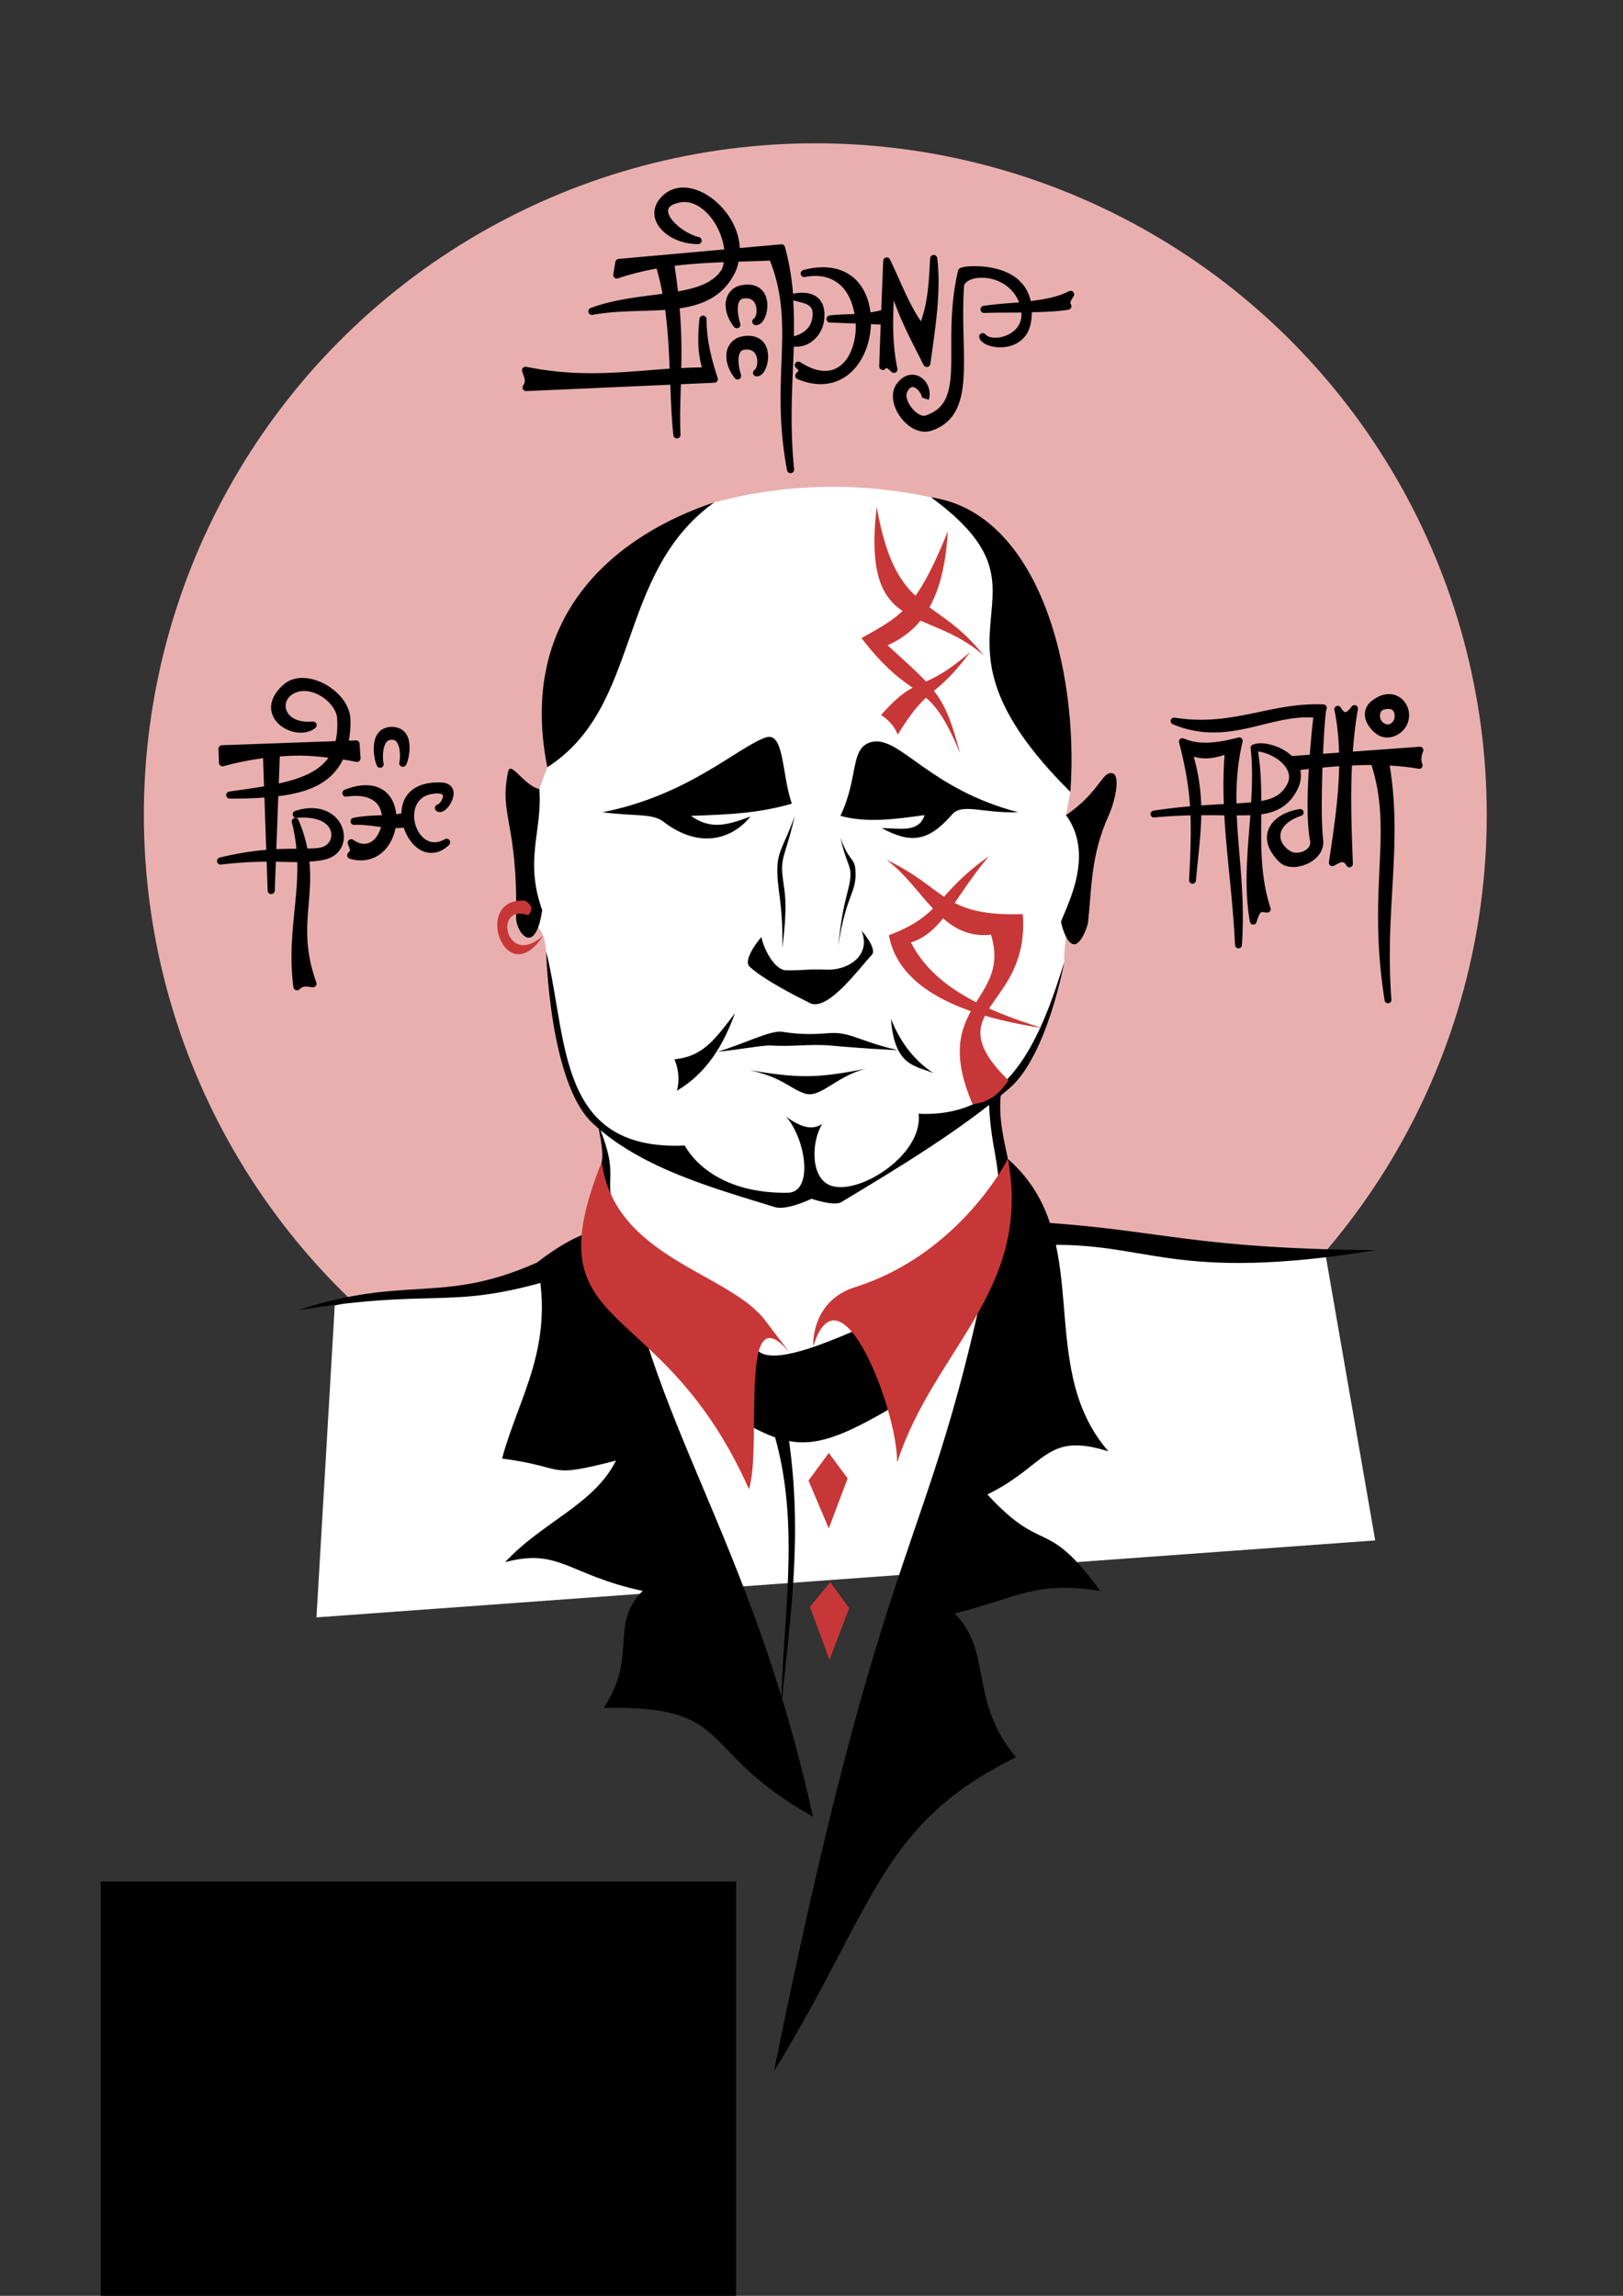 <?xml version="1.0" encoding="UTF-8" standalone="no"?>
<!-- Created with Inkscape (http://www.inkscape.org/) -->

<svg
   xmlns:dc="http://purl.org/dc/elements/1.1/"
   xmlns:cc="http://creativecommons.org/ns#"
   xmlns:rdf="http://www.w3.org/1999/02/22-rdf-syntax-ns#"
   xmlns:svg="http://www.w3.org/2000/svg"
   xmlns="http://www.w3.org/2000/svg"
   xmlns:sodipodi="http://sodipodi.sourceforge.net/DTD/sodipodi-0.dtd"
   xmlns:inkscape="http://www.inkscape.org/namespaces/inkscape"
   width="210mm"
   height="297mm"
   viewBox="0 0 210 297"
   version="1.1"
   id="svg8"
   inkscape:version="0.92.5 (2060ec1f9f, 2020-04-08)"
   sodipodi:docname="pic_ValdisJin.svg">
  <rect x="0" y="0" width="210" height="297" fill="#333333" stroke="none"/>
  <defs
     id="defs2" />
  <sodipodi:namedview
     id="base"
     pagecolor="#ffffff"
     bordercolor="#666666"
     borderopacity="1.0"
     inkscape:pageopacity="0.0"
     inkscape:pageshadow="2"
     inkscape:zoom="0.98994949"
     inkscape:cx="-10.692716"
     inkscape:cy="374.73601"
     inkscape:document-units="mm"
     inkscape:current-layer="layer1"
     showgrid="false"
     inkscape:window-width="1920"
     inkscape:window-height="1015"
     inkscape:window-x="0"
     inkscape:window-y="0"
     inkscape:window-maximized="1" />
  <g
     inkscape:label="Layer 1"
     inkscape:groupmode="layer"
     id="layer1">
    <flowRoot
       xml:space="preserve"
       id="flowRoot2419"
       style="font-style:normal;font-weight:normal;font-size:40px;line-height:1;font-family:sans-serif;letter-spacing:0px;word-spacing:0px;fill:#000000;fill-opacity:1;stroke:none"
       transform="matrix(0.086,0,0,0.086,33.173,172.537)"><flowRegion
         id="flowRegion2421"
         style="line-height:1"><rect
           id="rect2423"
           width="955.951"
           height="661.021"
           x="-234.286"
           y="823.948"
           style="line-height:1" /></flowRegion><flowPara
         id="flowPara2425">Валдис Хин, Диктатор Единой Друзы (Гарда Викка), Судья Истории, глава Чашевого Вече. Пропагандистский плакат. Надпись гласит: &quot;Свобода, Истина, Процветание&quot;. На этом плакате внешность Валдиса значительно приукрашена. Лысина и полнота считались признаками мужественности и богатства. На самом деле никакой лысины у Валдиса не было, и по сложению он был, как и его солдаты, достаточно сухим и мускулистым. Скорбящее выражение лица и капланский воротник ему так же дорисовывали, чтобы подчеркнуть его связь с капланами. На лице видна татуировка из четырех букв Х -- известный девиз викканских воров: &quot;Не удержит цепь бродягу&quot; (Chains Hold Not a Rambler.).</flowPara></flowRoot>    <g
       id="g2858"
       transform="matrix(0.973,0,0,0.973,3.622,2.58)">
      <circle
         r="89.289"
         cy="105.69"
         cx="104.699"
         id="path2688"
         style="opacity:1;vector-effect:none;fill:#e9afaf;fill-opacity:1;fill-rule:evenodd;stroke:none;stroke-width:0.253;stroke-linecap:square;stroke-linejoin:miter;stroke-miterlimit:4;stroke-dasharray:none;stroke-dashoffset:0;stroke-opacity:1" />
      <path
         sodipodi:nodetypes="ccccccccccccccccccccc"
         inkscape:connector-curvature="0"
         id="path2726"
         d="m 38.362,212.389 2.43,-41.445 c 9.089,-2.424 19.447,-1.613 26.891,-5.734 l 10.983,-5.389 -1.417,-4.158 -1.449,-8.872 c -4.079,-2.803 -6.005,-11.451 -6.89,-22.922 -0.292,-3.554 -1.575,-3.295 -2.388,-4.844 l 1.475,-16.773 1.061,-2.894 c 6.3,-12.315 8.033,-27.034 22.19,-35.214 9.281,-2.457 18.879,-2.793 28.846,-0.675 18.869,10.88 13.994,25.831 18.523,39.169 l -0.579,3.087 c 6.939,5.187 -0.529,10.989 -0.227,19.508 -1.695,6.626 -3.75,12.933 -8.391,17.191 -0.471,3.071 -1.083,6.156 0.887,9.005 l 4.775,8.459 c 11.062,2.642 21.985,6.216 33.7,4.502 l 3.706,-0.563 6.666,38.327"
         style="fill:#ffffff;stroke:none;stroke-width:0.24px;stroke-linecap:butt;stroke-linejoin:miter;stroke-opacity:1" />
      <path
         sodipodi:nodetypes="ccccc"
         inkscape:connector-curvature="0"
         id="path2401"
         d="m 130.308,151.429 c -0.614,-2.895 -1.327,-5.758 -0.887,-9.005 l -1.637,1.296 c 0.179,5.191 1.02,6.96 1.296,10.642 z"
         style="fill:#000000;stroke:none;stroke-width:0.27px;stroke-linecap:butt;stroke-linejoin:miter;stroke-opacity:1" />
      <path
         sodipodi:nodetypes="cccc"
         inkscape:connector-curvature="0"
         id="path2393"
         d="m 76.295,151.841 c 0.278,-1.34 -0.243,-3.3 -0.494,-5.051 3.312,7.979 0.09,6.818 2.865,13.03 -1.132,-2.384 -3.251,-3.975 -2.372,-7.979 z"
         style="fill:#000000;stroke:none;stroke-width:0.27px;stroke-linecap:butt;stroke-linejoin:miter;stroke-opacity:1" />
      <path
         sodipodi:nodetypes="cccccccc"
         inkscape:connector-curvature="0"
         id="path2389"
         d="m 99.201,272.723 c 16.373,-80.908 21.514,-66.065 31.108,-121.293 11.944,10.51 3.312,27.324 13.371,38.885 -8.427,-2.649 -8.179,1.851 -16.1,5.73 7.604,8.249 7.66,2.768 15.008,12.825 -8.677,-1.363 -10.876,0.879 -19.374,3.002 5.088,4.951 1.877,11.745 8.186,19.101 -18.227,8.952 -18.706,19.838 -32.199,41.75 z"
         style="fill:#000000;stroke:none;stroke-width:0.27px;stroke-linecap:butt;stroke-linejoin:miter;stroke-opacity:1" />
      <path
         sodipodi:nodetypes="ccccccccc"
         inkscape:connector-curvature="0"
         id="path2395"
         d="m 104.385,238.886 c -8.266,-37.603 -22.253,-52.874 -25.719,-79.066 -3.29,1.319 -5.372,1.086 -10.983,5.389 2.397,11.222 -2.42,17.805 -4.639,26.06 8.928,1.18 5.574,2.729 15.145,0.273 -2.893,5.848 -9.839,8.176 -14.735,13.507 7.165,-1.939 8.381,1.69 18.283,3.82 -4.468,4.437 -0.608,8.703 -5.185,15.554 17.757,-0.346 12.047,5.613 27.833,14.462 z"
         style="fill:#000000;stroke:none;stroke-width:0.27px;stroke-linecap:butt;stroke-linejoin:miter;stroke-opacity:1" />
      <path
         sodipodi:nodetypes="ccccc"
         inkscape:connector-curvature="0"
         id="path2387"
         d="m 97.037,176.925 c 1.72,1.613 6.645,0.036 12.542,-2.508 5.794,2.489 6.637,6.133 4.727,10.419 -8.622,4.982 -11.979,5.468 -18.041,2.219 -3.292,-4.765 -1.797,-7.658 0.772,-10.13 z"
         style="fill:#000000;stroke:none;stroke-width:0.27px;stroke-linecap:butt;stroke-linejoin:miter;stroke-opacity:1" />
      <path
         sodipodi:nodetypes="ccc"
         inkscape:connector-curvature="0"
         id="path826"
         d="m 69.059,99.358 c 12.605,-8.071 9.039,-25.711 22.19,-35.214 -12.6,4.207 -26.284,14.603 -22.19,35.214 z"
         style="fill:#000000;stroke:none;stroke-width:0.27px;stroke-linecap:butt;stroke-linejoin:miter;stroke-opacity:1" />
      <path
         sodipodi:nodetypes="ccc"
         inkscape:connector-curvature="0"
         id="path828"
         d="m 138.619,102.638 c 1.156,-16.437 -4.285,-37.087 -18.523,-39.169 18.601,13.63 -3.666,17.141 18.523,39.169 z"
         style="fill:#000000;stroke:none;stroke-width:0.27px;stroke-linecap:butt;stroke-linejoin:miter;stroke-opacity:1" />
      <path
         sodipodi:nodetypes="cscccsc"
         inkscape:connector-curvature="0"
         id="path830"
         d="m 76.392,105.34 c 11.4,-2.221 17.964,-8.65 21.707,-9.937 2.505,-0.861 2.123,4.969 3.478,8.798 -4.452,1.287 -8.384,1.445 -13.415,1.622 2.77,1.995 5.127,1.093 7.911,0.097 -2.509,3.088 -6.858,4.304 -11.577,0.675 -1.475,-1.134 -3.619,-0.677 -8.104,-1.254 z"
         style="fill:#000000;stroke:none;stroke-width:0.27px;stroke-linecap:butt;stroke-linejoin:miter;stroke-opacity:1" />
      <path
         sodipodi:nodetypes="cscsccc"
         inkscape:connector-curvature="0"
         id="path832"
         d="m 108.036,105.822 c 2.496,-5.219 1.193,-9.205 4.245,-9.841 3.675,-0.766 7.574,6.286 19.392,9.358 -4.67,0.167 -7.437,-1.253 -8.779,0.289 -3.214,3.695 -5.512,3.871 -9.358,1.833 2.224,-0.034 4.916,0.711 5.692,-1.737 -3.812,0.522 -7.63,1.078 -11.191,0.097 z"
         style="fill:#000000;stroke:none;stroke-width:0.27px;stroke-linecap:butt;stroke-linejoin:miter;stroke-opacity:1" />
      <path
         sodipodi:nodetypes="cssscsscc"
         inkscape:connector-curvature="0"
         id="path834"
         d="m 97.52,121.934 c 0,0 -2.587,2.999 -1.544,3.956 1.86,1.705 5.901,3.774 8.008,4.824 2.411,1.202 6.75,-4.909 8.2,-6.367 0.834,-0.838 -1.351,-3.28 -1.351,-3.28 1.351,3.28 -1.706,5.332 -4.712,5.204 -2.412,-0.103 -2.878,0.116 -5.291,0.086 -1.492,-0.019 -2.923,-2.642 -3.31,-4.421 z"
         style="fill:#000000;stroke:none;stroke-width:0.27px;stroke-linecap:butt;stroke-linejoin:miter;stroke-opacity:1" />
      <path
         sodipodi:nodetypes="cccc"
         inkscape:connector-curvature="0"
         id="path836"
         d="m 94.016,132.055 c -2.888,3.831 -4.403,5.745 -8.05,6.14 0.553,1.299 0.697,2.68 0.341,4.161 3.906,-2.303 6.159,-6.005 7.709,-10.301 z"
         style="fill:#000000;stroke:none;stroke-width:0.27px;stroke-linecap:butt;stroke-linejoin:miter;stroke-opacity:1" />
      <path
         sodipodi:nodetypes="ccc"
         inkscape:connector-curvature="0"
         id="path838"
         d="m 114.754,132.806 c 0.475,6.391 3.286,6.2 5.662,7.231 -2.655,-1.739 -4.462,-4.22 -5.662,-7.231 z"
         style="fill:#000000;stroke:none;stroke-width:0.27px;stroke-linecap:butt;stroke-linejoin:miter;stroke-opacity:1" />
      <path
         sodipodi:nodetypes="csscssc"
         inkscape:connector-curvature="0"
         id="path840"
         d="m 91.683,137.177 c 3.031,-0.84 7.052,-2.877 8.538,-2.653 2.294,0.345 3.866,0.382 6.223,0.193 2.93,-0.235 3.809,1.001 9.262,2.267 -4.823,-0.248 -7.018,-0.455 -9.021,-0.627 -2.712,-0.233 -5.027,0.186 -7.863,-10e-6 -1.098,-0.072 -4.323,0.579 -7.139,0.82 z"
         style="fill:#000000;stroke:none;stroke-width:0.27px;stroke-linecap:butt;stroke-linejoin:miter;stroke-opacity:1" />
      <path
         sodipodi:nodetypes="ccsc"
         inkscape:connector-curvature="0"
         id="path842"
         d="m 111.412,139.444 c -6.545,1.29 -8.892,1.28 -15.436,0.193 4.422,1.001 5.198,2.36 7.284,3.087 2.1,0.732 4.115,-2.264 8.152,-3.28 z"
         style="fill:#000000;stroke:none;stroke-width:0.27px;stroke-linecap:butt;stroke-linejoin:miter;stroke-opacity:1" />
      <path
         sodipodi:nodetypes="cscsc"
         inkscape:connector-curvature="0"
         id="path844"
         d="m 101.958,105.822 c -0.886,4.13 -1.8,5.435 -1.674,7.296 0.193,2.858 0.887,3.284 0.034,10.263 0.092,-6.409 -0.781,-7.742 -0.658,-10.856 0.085,-2.149 1.147,-3.303 2.298,-6.702 z"
         style="fill:#000000;stroke:none;stroke-width:0.27px;stroke-linecap:butt;stroke-linejoin:miter;stroke-opacity:1" />
      <path
         sodipodi:nodetypes="cscsc"
         inkscape:connector-curvature="0"
         id="path846"
         d="m 108.036,108.716 c 1.123,3.187 1.858,2.615 1.991,4.252 0.251,3.094 -1.22,3.131 -2.28,10.123 0.699,-6.778 1.654,-7.521 1.624,-9.622 -0.016,-1.124 -0.684,-1.759 -1.335,-4.753 z"
         style="fill:#000000;stroke:none;stroke-width:0.27px;stroke-linecap:butt;stroke-linejoin:miter;stroke-opacity:1" />
      <path
         sodipodi:nodetypes="ccsccsccsscssc"
         inkscape:connector-curvature="0"
         id="path848"
         d="m 68.911,123.869 c 2.922,11.717 1.367,26.533 18.419,25.787 1.62,2.85 5.778,6.394 13.712,6.276 3.395,-0.051 2.462,-6.996 -0.205,-10.096 1.665,1.195 3.291,1.926 4.775,0.955 -1.389,2.248 -1.596,6.816 0.819,8.05 3.537,1.808 12.656,-3.79 12.007,-9.414 12.015,0.585 16.166,-9.848 19.374,-20.193 0,0 -2.262,12.437 -7.261,16.772 -6.409,5.558 -15.138,10.807 -22.401,15.171 -0.975,0.586 -3.95,-0.444 -3.95,-0.444 0,0 -3.299,1.592 -4.864,1.109 -8.235,-2.537 -17.92,-5.199 -24.286,-11.188 -5.729,-5.39 -6.14,-22.785 -6.14,-22.785 z"
         style="fill:#000000;stroke:none;stroke-width:0.27px;stroke-linecap:butt;stroke-linejoin:miter;stroke-opacity:1" />
      <path
         sodipodi:nodetypes="csssscc"
         inkscape:connector-curvature="0"
         id="path850"
         d="m 138.04,105.726 c 3.952,-2.705 4.711,-5.252 5.692,-5.547 1.857,-0.559 0.808,3.784 -1e-5,5.547 -2.389,5.216 -2.278,9.604 -2.75,14.134 -0.09,0.864 -1.015,3.106 -1.881,3.039 -1.149,-0.089 -1.737,-2.991 -1.737,-2.991 0.857,-2.315 4.506,-8.938 0.675,-14.182 z"
         style="fill:#000000;stroke:none;stroke-width:0.27px;stroke-linecap:butt;stroke-linejoin:miter;stroke-opacity:1" />
      <path
         sodipodi:nodetypes="cssscc"
         inkscape:connector-curvature="0"
         id="path852"
         d="m 67.998,102.253 c -2.015,-0.423 -3.832,-3.835 -4.148,-2.315 -1.23,5.905 1.267,6.504 1.061,19.392 -0.02,1.27 1.05,3.113 2.026,2.605 1.134,-0.591 1.418,-3.656 1.447,-3.57 -2.421,-6.727 0.062,-10.587 -0.386,-16.112 z"
         style="fill:#000000;stroke:none;stroke-width:0.27px;stroke-linecap:butt;stroke-linejoin:miter;stroke-opacity:1" />
      <path
         sodipodi:nodetypes="cccc"
         inkscape:connector-curvature="0"
         id="path2391"
         d="m 135.084,159.889 c 16.139,1.114 19.903,3.451 44.183,3.682 -27.376,4.39 -30.017,-1.171 -44.319,-0.681 z"
         style="fill:#000000;stroke:none;stroke-width:0.27px;stroke-linecap:butt;stroke-linejoin:miter;stroke-opacity:1" />
      <path
         sodipodi:nodetypes="cccc"
         inkscape:connector-curvature="0"
         id="path2397"
         d="m 67.683,165.21 c -12.633,5.633 -17.36,1.578 -31.783,6.347 18.014,-2.966 19.934,-0.059 33.159,-3.893 z"
         style="fill:#000000;stroke:none;stroke-width:0.27px;stroke-linecap:butt;stroke-linejoin:miter;stroke-opacity:1" />
      <g
         style="fill:#c83737;stroke:none"
         id="g2817">
        <g
           id="g2381"
           style="fill:#c83737;stroke:none"
           transform="matrix(1.021,0,0,1.021,29.89,13.972)">
          <path
             sodipodi:nodetypes="cccc"
             inkscape:connector-curvature="0"
             id="path2366"
             d="m 93.455,68.608 c -4.755,6.384 -5.363,4.091 -9.449,10.772 -0.365,-0.881 -0.925,-1.745 -2.173,-2.551 4.885,-5.557 5.18,-2.605 11.623,-8.221 z"
             style="fill:#c83737;stroke:none;stroke-width:0.265px;stroke-linecap:butt;stroke-linejoin:miter;stroke-opacity:1" />
          <path
             sodipodi:nodetypes="ccccc"
             inkscape:connector-curvature="0"
             id="path2368"
             d="m 92.132,81.837 c -2.014,-7.629 -3.098,-8.311 -9.449,-14.08 4.071,-1.85 7.312,-5.464 7.843,-14.836 -4.212,10.426 -6.316,11.081 -11.245,13.891 7.162,9.247 8.529,4.536 12.851,15.025 z"
             style="fill:#c83737;stroke:none;stroke-width:0.265px;stroke-linecap:butt;stroke-linejoin:miter;stroke-opacity:1" />
          <path
             sodipodi:nodetypes="ccc"
             inkscape:connector-curvature="0"
             id="path2370"
             d="M 81.265,49.709 C 79.281,66.812 87.753,62.468 95.215,69.086 88.908,61.075 83.757,64.003 81.265,49.709 Z"
             style="fill:#c83737;stroke:none;stroke-width:0.265px;stroke-linecap:butt;stroke-linejoin:miter;stroke-opacity:1" />
          <path
             sodipodi:nodetypes="cccccc"
             inkscape:connector-curvature="0"
             id="path2372"
             d="m 82.519,95.679 c 4.843,3.522 7.095,10.488 13.631,9.755 2.698,8.816 -8.038,8.952 -2.405,22.05 2.053,-0.136 3.513,-1.338 4.677,-3.074 -9.571,-9.459 2.825,-9.183 1.871,-21.649 -10.534,0.324 -9.997,-3.431 -17.773,-7.083 z"
             style="fill:#c83737;stroke:none;stroke-width:0.265px;stroke-linecap:butt;stroke-linejoin:miter;stroke-opacity:1" />
          <path
             sodipodi:nodetypes="ccccc"
             inkscape:connector-curvature="0"
             id="path2374"
             d="m 95.883,95.212 c -7.151,5.072 -5.965,7.621 -13.029,10.29 1.134,6.296 7.976,10.252 19.978,12.094 -7.627,-2.365 -14.251,-5.436 -17.105,-11.159 4.091,-1.208 5.918,-6.259 10.156,-11.225 z"
             style="fill:#c83737;stroke:none;stroke-width:0.265px;stroke-linecap:butt;stroke-linejoin:miter;stroke-opacity:1" />
        </g>
        <path
           style="fill:#c83737;stroke:none;stroke-width:0.27px;stroke-linecap:butt;stroke-linejoin:miter;stroke-opacity:1"
           d="m 66.183,117.115 c 0.666,0.499 1.114,1.052 0.341,1.91 -4.781,-1.626 -2.942,7.157 1.978,2.729 -5.061,7.736 -9.55,-5.29 -2.319,-4.639 z"
           id="path2364"
           inkscape:connector-curvature="0"
           sodipodi:nodetypes="cccc" />
        <path
           style="fill:#c83737;stroke:none;stroke-width:0.27px;stroke-linecap:butt;stroke-linejoin:miter;stroke-opacity:1"
           d="m 76.295,151.841 c -9.456,23.589 7.743,16.897 19.585,43.511 1.831,-6.02 -1.55,-26.631 5.499,-18.041 l -3.377,-4.438 c -4.831,-6.35 -19.976,-8.242 -21.707,-21.032 z"
           id="path2383"
           inkscape:connector-curvature="0"
           sodipodi:nodetypes="cccsc" />
        <path
           style="fill:#c83737;stroke:none;stroke-width:0.27px;stroke-linecap:butt;stroke-linejoin:miter;stroke-opacity:1"
           d="m 104.419,176.363 c 0,0 -0.393,-5.997 5.56,-7.879 14.003,-4.429 20.329,-17.055 20.329,-17.055 3.22,17.522 -9.77,25.153 -14.735,40.386 0.103,-6.896 -7.58,-26.877 -11.154,-15.452 z"
           id="path2385"
           inkscape:connector-curvature="0"
           sodipodi:nodetypes="csccc" />
        <path
           style="fill:#c83737;stroke:none;stroke-width:0.27px;stroke-linecap:butt;stroke-linejoin:miter;stroke-opacity:1"
           d="m 103.791,194.194 2.701,-3.666 2.508,3.377 -2.508,6.657 z"
           id="path2403"
           inkscape:connector-curvature="0" />
        <path
           style="fill:#c83737;stroke:none;stroke-width:0.27px;stroke-linecap:butt;stroke-linejoin:miter;stroke-opacity:1"
           d="m 106.685,207.701 -2.701,3.28 2.605,7.043 2.605,-6.85 z"
           id="path2405"
           inkscape:connector-curvature="0" />
      </g>
      <path
         sodipodi:nodetypes="cccc"
         inkscape:connector-curvature="0"
         id="path2407"
         d="m 99.337,188.404 c 3.426,12.134 0.974,24.241 0.819,36.292 1.054,-11.652 2.989,-22.718 0.955,-36.429 z"
         style="fill:#000000;stroke:none;stroke-width:0.27px;stroke-linecap:butt;stroke-linejoin:miter;stroke-opacity:1" />
      <path
         transform="matrix(0.302,0,0,0.302,6.368,6.042)"
         d="m 100.273,269.688 c -3.172,-0.108 -6.296,0.72 -8.715,2.83 -3.681,3.21 -5.439,6.542 -5.592,9.682 -0.153,3.14 1.326,5.894 3.469,7.855 2.142,1.961 4.953,3.227 7.828,3.611 2.875,0.385 5.883,-0.127 8.189,-1.982 a 1.567,1.567 0 0 0 -1.102,-2.783 c -6.982,0.531 -10.456,-2.062 -11.562,-4.814 -1.107,-2.753 -0.063,-5.975 3.461,-7.707 3.646,-1.792 8.18,-0.902 11.957,1.467 3.777,2.369 6.548,6.187 6.799,9.346 0.32,4.033 0.013,7.373 -0.666,10.305 l -50.033,1.799 a 1.567,1.567 0 0 0 -1.51,1.619 l 0.211,6.154 a 1.567,1.567 0 0 0 1.977,1.459 c 5.617,-1.525 11.422,-2.705 17.439,-3.518 l 0.43,12.398 c -4.827,0.817 -9.914,1.53 -15.311,2.273 a 1.567,1.567 0 0 0 0.205,3.119 c 5.389,0.031 10.442,-0.125 15.277,-0.463 l 0.795,23.014 c -5.608,0.479 -12.187,1.396 -20.453,3.402 a 1.567,1.567 0 0 0 0.547,3.08 C 72.671,350.83 78.882,350.591 84,350.572 l 0.441,12.736 a 1.567,1.567 0 0 0 3.133,0.004 l 0.479,-12.74 c 3.531,0.074 6.555,0.186 9.412,0.209 0.511,17.843 -4.435,33.875 -1.67,55.072 a 1.567,1.567 0 0 0 2.623,0.943 c 1.092,-1.019 1.818,-1.209 2.672,-1.248 0.854,-0.039 1.884,0.208 3.188,0.312 a 1.567,1.567 0 0 0 1.6,-2.09 c -4.138,-11.565 -4.339,-20.426 -3.803,-28.852 0.505,-7.947 1.644,-15.577 0.754,-24.369 2.065,-0.155 4.128,-0.328 6.551,-0.84 3.823,-0.807 6.496,-3.089 7.746,-5.91 1.25,-2.821 1.133,-6.099 -0.15,-9.002 -2.568,-5.806 -10.024,-9.997 -20.418,-6.566 a 1.567,1.567 0 0 0 0.619,3.051 c 9.949,-0.808 14.042,2.555 15.047,5.727 1.005,3.171 -0.841,6.659 -4.658,7.375 -1.657,0.311 -3.587,0.358 -5.619,0.395 -0.794,-3.899 -1.977,-8.008 -3.904,-12.523 a 1.567,1.567 0 0 0 -2.957,1.012 c 1.056,4.048 1.657,7.88 2.033,11.621 -2.565,-0.017 -5.486,0.01 -8.857,0.166 l 0.877,-23.311 c 6.543,-0.832 12.451,-2.23 17.324,-4.793 4.852,-2.552 8.677,-6.299 11.164,-11.375 1.924,0.315 3.855,0.645 5.834,1.064 a 1.567,1.567 0 0 0 1.889,-1.637 l -0.424,-6.367 a 1.567,1.567 0 0 0 -1.621,-1.463 l -3.102,0.111 c 0.488,-2.799 0.777,-5.799 0.691,-9.195 -0.126,-4.997 -3.043,-9.498 -6.963,-12.789 -3.92,-3.291 -8.898,-5.452 -13.656,-5.613 z m 38.527,21.545 c -2.444,0.075 -4.398,1.091 -5.613,2.602 -1.215,1.511 -1.734,3.382 -1.924,5.23 -0.381,3.697 0.46,7.347 1.268,9.211 a 1.567,1.567 0 0 0 2.887,-1.219 c 0.138,0.336 -0.004,-0.04 -0.051,-0.383 -0.047,-0.342 -0.094,-0.822 -0.123,-1.377 -0.058,-1.11 -0.037,-2.534 0.182,-3.871 0.218,-1.337 0.649,-2.568 1.242,-3.342 0.593,-0.774 1.22,-1.183 2.488,-1.174 1.147,0.009 1.693,0.399 2.244,1.184 0.551,0.784 0.945,2.032 1.135,3.355 0.189,1.324 0.192,2.71 0.127,3.744 -0.033,0.517 -0.084,0.949 -0.127,1.225 -0.018,0.115 -0.032,0.18 -0.041,0.219 a 1.567,1.567 0 0 0 1.861,2.104 c 0.621,-0.169 0.751,-0.429 0.873,-0.578 0.122,-0.149 0.185,-0.262 0.246,-0.373 0.123,-0.222 0.215,-0.436 0.311,-0.688 0.191,-0.503 0.381,-1.137 0.559,-1.885 0.354,-1.496 0.648,-3.432 0.584,-5.434 -0.064,-2.002 -0.468,-4.11 -1.752,-5.822 -1.284,-1.712 -3.516,-2.816 -6.375,-2.729 z m -39.297,12.664 c 3.757,0.05 7.713,0.429 11.715,0.883 -4.273,6.041 -11.978,9.204 -21.873,11.365 l 0.447,-11.902 c 3.171,-0.228 6.381,-0.39 9.711,-0.346 z m 60.389,11.795 c -6.104,-0.094 -10.474,1.657 -13.18,4.545 -2.358,2.517 -3.31,5.78 -3.361,9.068 -0.746,0.146 -1.519,0.255 -2.301,0.344 -0.414,-4.156 -2.09,-8.089 -5.508,-10.482 -3.905,-2.734 -9.729,-3.212 -17.219,-0.236 a 1.567,1.567 0 0 0 0.811,3.006 c 6.081,-0.911 9.987,0.195 12.393,2.08 1.974,1.547 2.855,3.753 3.201,6.111 -3.691,0.122 -7.734,0.237 -12.508,1.133 a 1.567,1.567 0 0 0 0.363,3.105 c 3.894,-0.186 7.821,0.452 11.779,0.969 -0.743,2.594 -2.068,4.97 -3.92,6.215 -2.233,1.501 -4.867,1.793 -8.314,-0.594 a 1.567,1.567 0 0 0 -2.35,1.863 c 0.393,0.997 0.754,1.825 0.816,2.365 0.062,0.54 0.074,0.774 -0.633,1.424 a 1.567,1.567 0 0 0 0.617,2.658 c 5.747,1.696 10.735,0.313 14.232,-2.693 3.17,-2.725 5.117,-6.675 5.939,-10.793 1.198,0.014 2.399,-0.057 3.602,-0.209 1.345,4.106 3.855,7.796 7.256,9.783 3.742,2.186 8.679,1.921 12.762,-2.223 a 1.567,1.567 0 0 0 -1.885,-2.465 c -3.44,1.933 -6.108,1.63 -8.346,0.24 -2.237,-1.39 -3.999,-4.086 -4.766,-7.102 -0.767,-3.015 -0.529,-6.272 0.863,-8.721 1.392,-2.448 3.85,-4.248 8.23,-4.514 1.905,-0.116 2.711,0.288 2.947,0.52 0.236,0.231 0.31,0.515 0.154,1.193 -0.156,0.679 -0.621,1.554 -1.146,2.197 -0.525,0.643 -1.235,0.974 -1.055,0.941 a 1.567,1.567 0 0 0 -0.73,2.744 c 0.722,0.605 1.773,0.678 2.508,0.453 0.734,-0.225 1.311,-0.637 1.852,-1.129 1.081,-0.984 2.007,-2.349 2.633,-3.865 0.625,-1.517 0.995,-3.222 0.395,-4.881 -0.601,-1.658 -2.385,-2.865 -4.695,-3 -0.49,-0.029 -0.97,-0.046 -1.438,-0.053 z"
         id="path2527"
         style="fill:#000000;stroke:none;stroke-width:0.42px;stroke-linecap:butt;stroke-linejoin:miter;stroke-opacity:1"
         inkscape:original="M 100.2207 271.25391 C 97.348589 271.15651 94.659675 271.89216 92.587891 273.69922 C 78.724013 285.79163 96.904485 296.5509 104.4707 290.46289 C 89.619601 291.59165 87.263064 279.05041 95.558594 274.97266 C 104.11525 270.76655 115.94956 279.26942 116.56836 287.06836 C 116.93784 291.72506 116.59496 295.65712 115.66211 299.01758 L 64.363281 300.86133 L 64.574219 307.01562 C 70.786373 305.32925 77.203012 303.99139 83.929688 303.17969 L 84.46875 318.75195 C 79.238186 319.67305 73.624794 320.42584 67.757812 321.23438 C 73.699444 321.26887 79.326783 321.15348 84.537109 320.72461 L 85.4375 346.74023 C 79.638968 347.16709 72.605918 348.12432 63.736328 350.27734 C 73.329391 349.17784 80.12336 348.94215 85.513672 348.96875 L 86.007812 363.25391 L 86.544922 348.9707 C 91.577904 349.0269 95.351186 349.29087 99.0625 349.25195 C 99.928978 368.03714 94.554162 384.22343 97.349609 405.65039 C 99.987848 403.18894 102.14153 404.11828 104.40234 404.29883 C 95.965077 380.7157 103.54211 367.6439 101.16211 349.19141 C 103.61095 349.07672 106.1271 348.79591 109.05469 348.17773 C 122.66766 345.30329 116.74419 323.21928 97.048828 329.7207 C 117.75047 328.03949 117.19071 344.17439 107.85352 345.92578 C 105.68124 346.33324 103.36967 346.42362 100.73242 346.43164 C 99.982423 342.26112 98.704508 337.8022 96.599609 332.87109 C 97.83446 337.60511 98.534466 342.08893 98.880859 346.42188 C 95.463408 346.40078 91.542615 346.34208 86.630859 346.65234 L 87.617188 320.42578 C 101.63056 318.85863 112.18515 314.56221 116.79102 303.83008 C 119.08321 304.18988 121.40647 304.60389 123.7832 305.10742 L 123.35938 298.74023 L 118.36328 298.91992 C 119.085 295.77073 119.429 292.20383 119.32617 288.12891 C 119.10413 279.32928 108.83705 271.54616 100.2207 271.25391 z M 138.84961 292.79883 C 130.55155 293.05251 132.70184 304.72761 133.96875 307.65234 C 133.63366 306.83856 132.33153 295.29216 139.16797 295.34375 C 145.63536 295.39255 144.22499 307.02292 143.94336 307.22852 C 144.59831 307.0499 148.76859 292.49559 138.84961 292.79883 z M 99.525391 302.33008 C 104.15595 302.39158 108.95961 302.74746 113.94727 303.41602 C 109.46709 311.9651 99.881257 315.73641 87.701172 318.16211 L 88.28125 302.72852 C 91.927861 302.42391 95.669478 302.27888 99.525391 302.33008 z M 159.86914 317.25781 C 148.26978 317.08001 144.42677 323.77101 144.89453 330.65039 C 143.1949 331.0776 141.45525 331.29695 139.66211 331.4375 C 139.58651 322.58055 133.27449 314.67677 118.90234 320.38672 C 131.63583 318.47847 136.50872 324.94166 136.60938 331.61719 C 132.44772 331.77906 127.88671 331.79123 122.50977 332.80078 C 127.28533 332.57245 131.93148 333.51234 136.45117 334.02344 C 135.34504 341.26208 128.94156 347.57773 121.23633 342.24414 C 121.96097 344.08334 123.02356 345.92252 121.02344 347.76172 C 131.64251 350.8956 138.29927 342.77427 139.48047 334.29297 C 141.49358 334.39639 143.47946 334.32777 145.4375 333.95117 C 147.66289 342.45061 155.83961 349.55633 163.25391 342.03125 C 147.89895 350.65789 139.17359 320.17158 158.37305 319.00586 C 166.93472 318.48603 161.98408 326.54589 159.64648 326.96484 C 161.9404 328.88871 168.91901 317.75855 161.23828 317.30859 C 160.77038 317.28119 160.31409 317.26461 159.86914 317.25781 z "
         inkscape:radius="1.5670531"
         sodipodi:type="inkscape:offset" />
      <path
         transform="matrix(0.145,0,0,0.145,185.31,94.341)"
         d="m -29.287,-32.457 c -5.088,-0.158 -10.743,1.79 -16.473,6.326 -5.916,4.684 -7.191,11.444 -5.441,17.031 1.75,5.587 5.876,10.322 10.373,13.512 12.062,8.556 31.827,-2.744 29.178,-20.705 -1.194,-8.098 -7.923,-15.862 -17.637,-16.164 z m -65.121,9.309 c -23.214,-0.313 -43.501,4.925 -64.279,9.086 -20.778,4.161 -42.042,7.293 -67.713,3.201 a 3.148,3.148 0 0 0 -1.721,6.008 c 26.066,11.015 49.182,8.107 70.58,3.234 20.251,-4.611 39.082,-10.714 58.32,-9.289 -0.262,2.034 -0.592,4.845 -0.967,8.377 -0.695,6.543 -1.519,15.803 -2.266,25.67 l -16.395,1.193 c -4.94,-4.697 -11.229,-7.98 -17.385,-9.834 -6.72,-2.024 -13.018,-2.622 -17.85,-0.787 a 3.148,3.148 0 0 0 -0.705,0.201 c -0.023,0.01 -0.051,0.011 -0.074,0.021 a 3.148,3.148 0 0 0 -1.756,2.084 3.148,3.148 0 0 0 -0.051,0.242 3.148,3.148 0 0 0 -0.014,0.07 3.148,3.148 0 0 0 -0.012,0.111 3.148,3.148 0 0 0 -0.021,0.211 3.148,3.148 0 0 0 0,0.314 3.148,3.148 0 0 0 0.014,0.18 c 1.799,16.427 1.429,32.995 0.447,49.639 -4.043,0.387 -8.582,0.681 -13.486,0.936 -0.225,-18.456 1.032,-36.986 5.662,-56.621 a 3.148,3.148 0 0 0 -3.854,-3.77 c -16.837,4.361 -34.983,7.618 -50.07,0.887 a 3.148,3.148 0 0 0 -4.33,3.662 c 5.97,23.104 8.865,40.56 10.053,58.529 -10.146,0.898 -21.185,2.108 -33.555,4 a 3.148,3.148 0 0 0 0.781,6.244 c 12.207,-1.184 23.124,-1.693 33.199,-1.93 0.625,16.923 -0.067,35.07 -1.291,59.354 a 3.148,3.148 0 0 0 6.281,0.424 c 1.769,-20.865 4.591,-39.849 4.885,-59.922 7.655,-0.039 14.681,0.042 21.152,0.146 2.138,38.358 7.823,76.532 9.824,118.943 a 3.148,3.148 0 0 0 6.285,0.07 c 3.138,-44.899 -3.161,-82.166 -4.703,-118.988 4.418,0.027 8.552,-0.037 12.436,-0.205 -2.389,32.462 -6.135,65.187 -0.4,97.736 a 3.148,3.148 0 0 0 6.133,0.293 c 1.024,-3.702 2.036,-6.067 2.861,-7.406 0.826,-1.34 1.32,-1.59 1.625,-1.703 0.305,-0.113 0.745,-0.133 1.668,0.002 0.922,0.135 2.222,0.462 3.908,0.334 a 3.148,3.148 0 0 0 2.748,-4.131 c -9.326,-28.086 -8.761,-56.827 -8.475,-85.891 14.254,-1.989 25.051,-7.774 32.541,-21.619 3.73,-6.895 4.461,-13.394 3.178,-19.055 2.622,-0.309 5.241,-0.608 7.855,-0.898 -1.409,23.62 -1.988,49.722 1.141,65.74 0.847,4.337 -1.607,7.502 -5.697,9.506 -4.091,2.003 -9.438,2.067 -12.705,-0.104 -6.97,-4.631 -9.743,-10.625 -8.547,-16.299 1.197,-5.674 6.714,-11.892 18.914,-15.975 a 3.148,3.148 0 0 0 -1.479,-6.096 c -12.204,1.888 -22.772,7.501 -27.543,16.381 -2.386,4.44 -3.156,9.717 -1.785,15.174 1.37,5.457 4.77,11.058 10.408,16.709 6.299,6.314 16.823,5.892 25.461,2.107 4.319,-1.892 8.282,-4.719 11.115,-8.457 2.833,-3.738 4.482,-8.49 3.881,-13.66 -1.679,-14.444 -1.482,-41.546 -0.615,-66.313 5.113,-0.491 10.203,-0.911 15.275,-1.271 -0.46,29.184 -4.999,58.537 -9.381,88.049 a 3.148,3.148 0 0 0 4.625,3.223 c 2.872,-1.573 5.494,-3.033 7.109,-3.25 0.808,-0.109 1.292,-0.038 1.92,0.318 0.628,0.356 1.482,1.133 2.439,2.807 a 3.148,3.148 0 0 0 5.877,-1.684 c -1.151,-30.061 -2.282,-60.026 -0.846,-90.139 6.003,-0.277 11.97,-0.435 17.889,-0.426 9.796,30.761 9.013,58.548 7.514,91.406 -1.536,33.65 -3.725,72.503 4.547,124.418 a 3.148,3.148 0 0 0 6.248,-0.742 c -6.346,-81.053 10.396,-141.787 -1.58,-214.57 8.955,0.518 17.806,1.388 26.467,2.916 A 3.148,3.148 0 0 0 0.787,31.725 C -0.697,27.952 -0.297,24.329 1.469,20.184 a 3.148,3.148 0 0 0 -3.125,-4.373 l -61.334,4.459 c 0.955,-12.958 2.385,-25.945 4.664,-38.994 a 3.148,3.148 0 0 0 -5.639,-2.404 c -2.244,3.054 -4.502,4.94 -5.473,5.156 -0.485,0.108 -0.722,0.126 -1.475,-0.373 -0.752,-0.499 -1.895,-1.678 -3.17,-3.816 a 3.148,3.148 0 0 0 -5.785,2.248 c 2.688,13.006 3.905,26.038 4.271,39.102 l -14.686,1.068 c 0.499,-10.812 1.074,-21.135 1.654,-28.434 0.326,-4.103 0.648,-7.428 0.934,-9.66 0.143,-1.116 0.282,-1.973 0.379,-2.42 0.008,-0.037 3.8e-5,-0.007 0.008,-0.039 a 3.148,3.148 0 0 0 -2.574,-4.721 c -1.523,-0.068 -3.03,-0.111 -4.527,-0.131 z m 64.305,4.316 c 1.76,0.064 2.895,0.52 3.732,1.346 0.838,0.826 1.577,2.238 1.775,4.916 0.19,2.57 -1.096,5.213 -2.963,6.648 -1.867,1.436 -3.939,1.906 -6.676,0.268 -2.757,-1.65 -3.995,-4.631 -3.859,-7.344 0.136,-2.713 1.363,-4.711 3.883,-5.334 1.531,-0.378 2.933,-0.543 4.107,-0.5 z m -58.053,1.488 c -0.051,0.041 -0.089,0.062 -0.146,0.102 a 3.148,3.148 0 0 0 0.146,-0.102 z m -61.742,37.502 c 5.896,0.651 14.299,3.851 20.311,8.949 3.608,3.06 6.32,6.651 7.467,10.328 1.147,3.677 0.938,7.449 -1.66,11.838 -5.167,8.727 -12.088,12.257 -23.164,14.25 -0.002,-15.09 -0.494,-30.235 -2.953,-45.365 z m -30.705,3.127 c -1.171,15.276 -1.245,30.231 -0.691,45.098 -6.291,0.301 -13.191,0.68 -20.734,1.215 -0.384,-13.902 -2.343,-28.565 -6.857,-44.727 10.515,3.212 19.77,1.035 28.283,-1.586 z"
         id="path2568"
         style="fill:#000000;stroke:none;stroke-width:1px;stroke-linecap:butt;stroke-linejoin:miter;stroke-opacity:1"
         inkscape:original="M -29.384766 -29.310547 C -33.607964 -29.441668 -38.515182 -27.851177 -43.806641 -23.662109 C -53.908184 -15.665067 -47.014968 -3.8358406 -39.007812 1.84375 C -29.435365 8.6336486 -12.466437 -0.25772812 -14.763672 -15.833984 C -15.752028 -22.535368 -21.322296 -29.060224 -29.384766 -29.310547 z M -29.988281 -21.978516 C -25.350549 -21.809023 -21.930757 -19.208255 -21.457031 -12.802734 C -20.910965 -5.4188267 -28.358951 1.5325052 -35.851562 -2.953125 C -43.495128 -7.5291237 -42.86325 -19.436889 -34.966797 -21.388672 C -33.214154 -21.821878 -31.534192 -22.035013 -29.988281 -21.978516 z M -94.451172 -20.001953 C -139.87842 -20.614126 -174.52244 0.59562434 -226.89648 -7.7519531 C -176.34489 13.611365 -138.13607 -18.927693 -95.576172 -13.8125 C -95.82017 -13.82876 -97.955789 3.876358 -99.554688 26.083984 L -119.28516 27.519531 L -119.04297 28.488281 C -128.23544 17.924287 -146.59924 13.677171 -153.57227 16.804688 C -139.50146 15.353416 -109.08954 32.636865 -121.07227 52.876953 C -127.29169 63.382224 -136.24645 67.405206 -150.01562 69.326172 C -149.93713 51.730631 -150.33911 34.1847 -153.57227 16.804688 C -151.64352 34.415972 -152.09709 52.079762 -153.21289 69.728516 C -158.92899 70.370043 -165.49983 70.73644 -172.89062 71.09375 C -173.32088 51.370552 -172.12449 31.502226 -167.14258 10.376953 C -184.12725 14.775907 -203.01822 18.349522 -219.28516 11.091797 C -212.94788 35.618133 -209.9523 53.969838 -208.89062 73.236328 C -219.75983 74.141275 -231.84229 75.452336 -245.35742 77.519531 C -231.83678 76.208482 -219.72172 75.6606 -208.78906 75.466797 C -207.93847 93.459426 -208.70156 112.46988 -210 138.23438 C -208.1259 116.13007 -205.0285 96.369527 -205.02148 75.408203 C -194.9328 75.299347 -185.98235 75.470143 -177.89453 75.597656 C -175.90705 114.7428 -169.91989 153.81788 -167.85742 197.51953 C -164.65911 151.75907 -171.46584 113.82377 -172.76367 75.660156 C -165.65643 75.744316 -159.26052 75.727356 -153.58203 75.34375 C -155.94951 109.03675 -160.11381 142.65374 -154.28516 175.73438 C -149.99944 160.24607 -145.71345 164.9884 -141.42773 164.66211 C -151.26441 135.03936 -150.31408 104.98476 -150.04688 75.042969 C -134.88164 73.496791 -124.70872 68.647432 -117.14258 54.662109 C -112.87455 46.773049 -112.83703 39.992027 -115.25586 34.402344 C -110.16497 33.790625 -105.07965 33.201521 -100.00586 32.658203 C -101.56994 57.103487 -102.25458 85.248382 -99.111328 101.34375 C -96.824638 113.05293 -113.39189 119.91977 -122.3457 113.9707 C -137.81984 103.68943 -136.93645 84.693389 -111.23438 76.091797 C -134.27777 79.657422 -149.80034 97.576952 -128.40625 119.02148 C -118.63182 128.81892 -91.294735 118.88838 -93.304688 101.59766 C -95.102033 86.135662 -94.840735 57.57943 -93.884766 32.021484 C -86.636808 31.298152 -79.414868 30.680034 -72.232422 30.21875 C -72.363094 60.860716 -77.233945 91.511429 -81.785156 122.16211 C -76.265345 119.13891 -70.670552 115.19943 -66.072266 123.23438 C -67.259808 92.208367 -68.491693 61.186116 -66.822266 29.900391 C -59.00664 29.48741 -51.242825 29.279978 -43.546875 29.345703 C -22.028665 93.824933 -47.155272 144.69697 -30.714844 247.87695 C -37.22017 164.78366 -19.722885 103.44094 -32.871094 29.636719 C -22.472838 30.09447 -12.21128 31.100984 -2.1425781 32.876953 C -3.9687325 28.234095 -3.4052966 23.592077 -1.4277344 18.949219 L -66.455078 23.677734 C -65.513618 9.4300288 -63.940888 -4.8750379 -61.427734 -19.265625 C -66.180377 -12.798698 -71.09024 -8.9989859 -76.785156 -18.550781 C -73.847126 -4.3359239 -72.518179 9.8813914 -72.275391 24.101562 L -93.630859 25.654297 C -92.567219 0.75414844 -90.921685 -19.819034 -90.021484 -19.873047 C -91.510279 -19.939937 -92.985777 -19.982206 -94.451172 -20.001953 z M -177.14258 18.949219 C -178.75922 36.732543 -178.84615 54.063862 -178.10156 71.349609 C -186.0807 71.725026 -194.97449 72.155005 -205.0332 72.925781 C -205.22289 56.540712 -207.38574 39.344261 -213.57227 19.662109 C -199.64981 26.542365 -188.44597 22.54508 -177.14258 18.949219 z "
         inkscape:radius="3.14767"
         sodipodi:type="inkscape:offset" />
      <path
         transform="matrix(0.489,0,0,0.489,117.947,-17.706)"
         d="m -62.773,81.785 c -2.038,-0.053 -4.051,0.585 -5.676,2.064 -1.539,1.401 -2.342,3.017 -2.412,4.627 -0.071,1.61 0.577,3.14 1.648,4.416 2.144,2.551 5.979,4.25 10.232,4.275 A 0.972,0.972 0 0 0 -58.746,95.25 c -3.041,-0.735 -6.426,-3.166 -7.744,-5.303 -0.659,-1.068 -0.777,-1.91 -0.477,-2.516 0.3,-0.605 1.203,-1.298 3.334,-1.637 2.894,-0.46 5.763,1.211 8.023,3.969 2.054,2.506 3.372,5.833 3.756,8.842 l -28.74,2.58 a 0.972,0.972 0 0 0 -0.873,0.809 l -0.568,3.4 a 0.972,0.972 0 0 0 1.271,1.08 c 3.533,-1.203 7.029,-2.034 10.508,-2.664 0.658,2.304 1.185,4.589 1.609,6.863 -6.123,0.814 -13.037,1.446 -19.531,3.854 a 0.972,0.972 0 0 0 0.514,1.867 c 6.544,-1.208 13.422,-0.923 19.742,-1.352 0.725,5.353 1.01,10.664 1.209,15.986 -12.439,0.848 -24.149,2.508 -38.975,-0.508 a 0.972,0.972 0 0 0 -1.125,1.23 c 0.25,0.839 0.568,1.524 0.67,2.104 0.102,0.58 0.082,1.031 -0.408,1.75 a 0.972,0.972 0 0 0 0.846,1.518 l 39.184,-1.738 c 0.165,4.548 0.338,9.112 0.826,13.74 a 0.972,0.972 0 0 0 1.938,-0.137 c -0.19,-5.115 -0.031,-9.391 0.111,-13.732 l 9.125,-0.404 a 0.972,0.972 0 0 0 0.881,-1.271 c -1.716,-5.255 -3.062,-10.514 -3.025,-15.998 a 0.972,0.972 0 0 0 -1.939,-0.104 c -0.433,4.314 -0.607,8.742 0.662,13.199 -1.9,0.026 -3.771,0.09 -5.615,0.189 0.118,-4.767 0.101,-9.893 -0.428,-16.248 6.435,-0.926 12.121,-3.363 15.248,-10.131 0.388,-0.84 0.591,-1.7 0.789,-2.559 2.829,-0.083 5.665,-0.166 8.512,-0.293 3.442,8.73 3.528,16.522 3.225,25.289 -0.311,8.981 -0.978,18.964 1.43,31.725 a 0.972,0.972 0 0 0 1.922,-0.277 c -1.272,-12.716 -0.415,-23.251 -0.09,-33.355 1.358,0.139 2.867,-0.092 4.357,-1.004 1.976,-1.208 3.716,-3.463 3.955,-6.766 0.128,-1.764 -0.145,-3.158 -0.742,-4.225 -0.598,-1.067 -1.515,-1.758 -2.467,-2.143 -1.903,-0.769 -3.94,-0.48 -5.055,-0.271 a 0.972,0.972 0 0 0 -0.25,0.084 c -0.342,-4.174 -1.004,-8.391 -2.195,-12.764 a 0.972,0.972 0 0 0 -1.023,-0.713 l -11.256,1.01 c -0.204,-4.066 -2.055,-7.94 -4.729,-10.902 -2.912,-3.226 -6.719,-5.442 -10.418,-5.539 z M 5.057,100.104 a 0.972,0.972 0 0 0 -0.924,0.914 c -0.33,5.863 -0.513,11.584 -2.516,17.125 -3.263,-4.772 -5.619,-11.009 -8.4,-16.822 a 0.972,0.972 0 0 0 -1.848,0.381 c 0,0 -0.268,6.706 -0.529,13.414 -0.981,0.275 -1.953,0.463 -2.924,0.605 -0.46,-3.718 -1.932,-7.22 -4.736,-9.537 -3.08,-2.545 -7.647,-3.547 -13.539,-1.975 a 0.972,0.972 0 0 0 0.436,1.893 c 4.416,-0.858 7.547,0.241 9.791,2.35 2.009,1.887 3.176,4.71 3.711,7.715 -2.22,0.095 -4.451,0.108 -6.783,0.379 a 0.972,0.972 0 0 0 0.072,1.936 c 0,0 3.566,0.141 7.045,0.277 0.141,4.248 -1.104,8.487 -3.477,10.826 -1.266,1.249 -2.798,1.989 -4.697,2.041 -1.9,0.052 -4.21,-0.612 -6.922,-2.377 a 0.972,0.972 0 0 0 -1.176,1.539 c 0.398,0.355 0.638,0.621 0.732,0.758 0.094,0.137 0.035,0.069 0.047,-0.021 0.011,-0.091 0.031,-0.063 -0.09,0.084 -0.121,0.147 -0.349,0.378 -0.627,0.682 a 0.972,0.972 0 0 0 0.332,1.549 c 6.228,2.68 11.487,1.253 14.939,-2.176 3.222,-3.199 4.9,-7.998 5.064,-12.746 1.14,0.044 2.017,0.078 2.652,0.102 -0.105,2.739 -0.208,5.446 -0.279,7.459 -0.04,1.138 -0.072,2.087 -0.092,2.768 -0.01,0.34 -0.016,0.612 -0.02,0.811 -0.002,0.1 -0.004,0.182 -0.004,0.248 -2.32e-5,0.066 -0.019,0.028 0.012,0.24 A 0.972,0.972 0 0 0 -7.938,130.971 c 0.108,-0.152 0.145,-0.148 0.135,-0.145 -0.01,0.003 -0.006,-0.013 0.107,0.029 0.227,0.084 0.739,0.469 1.273,1.025 a 0.972,0.972 0 0 0 1.652,-0.877 c -1.269,-5.942 -1.312,-12.187 -0.973,-18.535 2.229,6.347 5.278,11.915 8.105,17.57 a 0.972,0.972 0 0 0 1.832,-0.305 C 5.521,120.041 7.167,110.178 6.068,100.957 a 0.972,0.972 0 0 0 -1.012,-0.854 z m -57.035,1.977 c -0.161,0.709 -0.263,1.468 -0.607,2.021 -2.157,3.473 -6.422,4.95 -11.852,5.91 -0.246,-2.162 -0.552,-4.472 -0.928,-6.947 4.473,-0.559 8.927,-0.822 13.387,-0.984 z m 68.188,1.07 c -1.031,0.003 -1.917,0.073 -2.6,0.176 -0.341,0.051 -0.629,0.108 -0.883,0.184 -0.127,0.038 -0.245,0.079 -0.375,0.143 -0.13,0.064 -0.286,0.119 -0.48,0.393 a 0.972,0.972 0 0 0 -0.156,0.344 c -2.422,10.415 -1.66,19.476 -1.867,26.297 -0.104,3.41 -0.458,6.241 -1.457,8.387 -0.999,2.146 -2.581,3.678 -5.496,4.686 -0.435,0.15 -1.009,0.076 -1.693,-0.283 -0.684,-0.359 -1.421,-0.993 -2.027,-1.746 -0.606,-0.754 -1.084,-1.625 -1.318,-2.41 -0.234,-0.785 -0.212,-1.445 -0.004,-1.873 0.514,-1.058 0.983,-1.345 1.32,-1.416 0.337,-0.071 0.761,0.054 1.238,0.422 0.477,0.368 0.938,0.955 1.213,1.49 0.275,0.535 0.255,1.047 0.295,0.934 l 1.85,0.596 c 0.709,-2.395 -0.294,-4.85 -2.123,-6.074 -0.915,-0.612 -2.08,-0.903 -3.262,-0.643 -1.182,0.26 -2.33,1.045 -3.318,2.361 -0.983,1.308 -1.216,2.948 -0.969,4.531 0.247,1.583 0.956,3.151 1.949,4.518 0.993,1.366 2.272,2.535 3.736,3.26 1.464,0.724 3.154,0.991 4.783,0.439 3.182,-1.078 5.337,-3.061 6.65,-5.631 1.313,-2.57 1.835,-5.683 2.027,-9.189 0.383,-6.964 -0.526,-15.56 0.131,-24.686 0.285,-0.701 1.031,-1.329 2.252,-1.707 1.262,-0.39 2.935,-0.479 4.652,-0.156 3.241,0.609 6.515,2.661 8.039,6.496 -3.209,0.277 -6.489,0.47 -9.662,0.953 a 0.972,0.972 0 0 0 0.18,1.932 c 3.265,-0.113 6.716,-0.089 10.123,-0.115 0.183,3.078 -1.508,5.036 -3.742,6.074 -1.22,0.567 -2.568,0.821 -3.689,0.766 -1.121,-0.056 -1.96,-0.428 -2.338,-0.893 a 0.972,0.972 0 0 0 -1.691,0.871 c 0.182,0.658 0.639,1.103 1.162,1.457 0.523,0.354 1.153,0.623 1.861,0.822 1.417,0.399 3.159,0.513 4.896,0.119 1.738,-0.394 3.484,-1.326 4.717,-3.014 1.09,-1.493 1.641,-3.639 1.645,-6.289 3.483,-0.068 6.909,-0.194 9.961,-0.68 a 0.972,0.972 0 0 0 0.65,-1.506 c -0.144,-0.212 -0.151,-0.331 -0.035,-0.697 0.116,-0.366 0.414,-0.877 0.777,-1.426 a 0.972,0.972 0 0 0 -1.254,-1.402 c -3.001,1.539 -6.597,2.222 -10.389,2.664 -0.822,-3.735 -3.242,-6.21 -6.082,-7.586 -3.094,-1.499 -6.597,-1.898 -9.195,-1.891 a 0.972,0.972 0 0 0 -0.002,0 z m -61.795,5.018 c -0.5,0.006 -1.032,0.06 -1.6,0.164 -2.391,0.437 -3.934,2.281 -4.234,4.453 -0.301,2.172 0.467,4.664 2.23,6.887 a 0.972,0.972 0 0 0 1.686,-0.902 c -0.212,-0.655 -0.721,-2.574 -0.678,-4.176 0.022,-0.801 0.186,-1.501 0.469,-1.936 0.282,-0.434 0.618,-0.693 1.43,-0.748 1.111,-0.076 1.758,0.205 2.227,0.631 0.469,0.426 0.772,1.068 0.904,1.797 0.132,0.729 0.081,1.526 -0.082,2.119 -0.163,0.593 -0.495,0.896 -0.434,0.869 a 0.972,0.972 0 0 0 0.299,1.857 c 0.621,0.057 1.173,-0.228 1.562,-0.584 0.39,-0.356 0.68,-0.8 0.922,-1.305 0.483,-1.009 0.763,-2.272 0.746,-3.58 -0.017,-1.308 -0.341,-2.681 -1.225,-3.771 -0.884,-1.091 -2.345,-1.798 -4.223,-1.775 z m 12.48,4.289 a 0.972,0.972 0 0 0 0.137,0.049 c 1.419,0.368 2.876,0.621 3.801,1.16 0.924,0.539 1.453,1.155 1.32,3.021 -0.158,2.219 -1.226,3.519 -2.518,4.404 -0.868,0.595 -1.769,0.905 -2.557,1.109 0.065,-3.261 0.015,-6.498 -0.184,-9.744 z m -12.281,9.633 c -0.5,0.006 -1.032,0.06 -1.6,0.164 -2.391,0.437 -3.933,2.279 -4.234,4.451 -0.301,2.172 0.465,4.666 2.229,6.889 a 0.972,0.972 0 0 0 1.686,-0.902 c -0.212,-0.654 -0.722,-2.574 -0.678,-4.176 0.022,-0.801 0.188,-1.501 0.471,-1.936 0.283,-0.434 0.618,-0.693 1.43,-0.748 1.111,-0.076 1.758,0.205 2.227,0.631 0.469,0.426 0.772,1.068 0.904,1.797 0.132,0.729 0.081,1.526 -0.082,2.119 -0.163,0.593 -0.495,0.896 -0.434,0.869 a 0.972,0.972 0 0 0 0.299,1.857 c 0.621,0.057 1.173,-0.228 1.562,-0.584 0.39,-0.356 0.68,-0.8 0.922,-1.305 0.483,-1.009 0.763,-2.272 0.746,-3.58 -0.017,-1.308 -0.341,-2.681 -1.225,-3.771 -0.884,-1.091 -2.345,-1.798 -4.223,-1.775 z"
         id="path2608"
         style="fill:#000000;fill-opacity:1;stroke:none;stroke-width:0.265px;stroke-linecap:butt;stroke-linejoin:miter;stroke-opacity:1"
         inkscape:original="M -62.798828 82.755859 C -64.626133 82.707899 -66.356451 83.258526 -67.794922 84.568359 C -73.369941 89.644829 -66.957498 96.147113 -58.974609 96.195312 C -65.640048 94.585212 -72.952384 86.293347 -63.785156 84.835938 C -57.091505 83.771772 -51.048461 92.517248 -50.662109 99.474609 L -80.507812 102.1543 L -81.076172 105.55469 C -77.186387 104.23057 -73.342098 103.31485 -69.527344 102.66602 C -68.637032 105.6367 -67.967365 108.57607 -67.458984 111.49219 C -73.86011 112.38362 -81.158249 112.96303 -87.839844 115.43945 C -80.823057 114.14375 -73.516798 114.55777 -67.050781 114.03516 C -66.177336 120.06345 -65.911634 126.00335 -65.697266 131.9375 C -78.442251 132.75702 -90.504755 134.60266 -105.88086 131.47461 C -105.43966 132.95435 -104.51039 134.33683 -105.74805 136.15234 L -65.609375 134.37109 C -65.436059 139.23777 -65.247372 144.10739 -64.728516 149.02344 C -64.932388 143.53371 -64.760255 138.95436 -64.609375 134.32617 L -54.564453 133.88086 C -56.292862 128.58715 -57.676354 123.22309 -57.638672 117.57617 C -58.108874 122.26204 -58.339025 126.94682 -56.703125 131.60938 C -59.369622 131.61437 -61.967934 131.72199 -64.537109 131.87305 C -64.388593 126.59685 -64.354126 121.04025 -65.001953 113.83008 C -58.329331 113.02747 -52.74594 110.84379 -49.621094 104.08008 C -49.150938 103.06243 -48.840157 102.02452 -48.666016 100.98242 C -45.359513 100.88322 -42.055296 100.7993 -38.742188 100.64062 C -31.192607 118.99457 -38.597543 133.19462 -33.828125 158.4707 C -35.150105 145.25031 -34.18233 134.34878 -33.886719 123.99219 C -31.730093 124.91528 -26.042344 123.18815 -25.607422 117.17773 C -25.136014 110.66316 -30.64839 111.17627 -32.724609 111.56445 C -30.031278 112.26364 -26.576186 112.49877 -26.878906 116.75586 C -27.237036 121.79228 -32.023585 123.20167 -33.869141 123.41602 C -33.64913 114.98013 -33.913608 106.88895 -36.285156 98.185547 L -48.501953 99.28125 C -48.272335 90.990167 -56.167761 82.929889 -62.798828 82.755859 z M -50.675781 101.04688 C -50.779431 102.37559 -51.127393 103.59722 -51.759766 104.61523 C -54.295157 108.69676 -59.26638 110.20164 -65.263672 111.16797 C -65.557251 108.43586 -65.950657 105.46039 -66.462891 102.19727 C -61.163358 101.48084 -55.914999 101.22051 -50.675781 101.04688 z M 5.1035156 101.07227 C 4.7398749 107.52974 4.6930349 114.00723 1.8964844 120.31641 C -2.1194937 115.23269 -4.6107752 108.11275 -7.6601562 101.74023 C -7.6601562 101.74023 -7.9430039 108.79689 -8.21875 115.9082 C -9.8019479 116.40726 -11.355478 116.69862 -12.892578 116.875 C -13.418609 109.02698 -18.754133 102.11725 -30.109375 105.14844 C -20.784157 103.33617 -16.029867 109.90594 -15.183594 117.07031 C -17.821667 117.22668 -20.433823 117.20044 -23.09375 117.50977 C -23.09375 117.50977 -19.114141 117.66734 -15.109375 117.82422 C -14.351524 127.34307 -20.391757 137.42828 -31.712891 130.0625 C -30.011592 131.58022 -30.534868 131.80211 -31.580078 132.94531 C -19.693564 138.06096 -12.723294 127.57818 -12.853516 117.91016 C -10.861029 117.98746 -8.7653446 118.06906 -8.3007812 118.08398 C -8.540888 124.33607 -8.7582018 130.19839 -8.7285156 130.40625 C -7.9375464 129.30013 -6.8651133 130.01577 -5.7207031 131.20703 C -7.3917214 123.38316 -7.2688127 115.17621 -6.4570312 106.82031 C -4.3588511 115.42084 -0.39020014 122.35805 3.2324219 129.60352 C 4.5604609 119.89192 6.1786552 110.09725 5.1035156 101.07227 z M 16.212891 104.12305 C 14.234173 104.12905 12.818057 104.39037 12.662109 104.60938 C 7.8948812 125.10878 15.66314 140.37122 3.2128906 144.67578 C 0.15262191 145.73384 -4.4376354 139.93435 -3.0234375 137.02148 C -0.65399589 132.14113 3.3922055 137.60595 2.8359375 139.19531 C 4.0012869 135.25886 -0.6173426 130.98582 -4.1582031 135.69922 C -7.334854 139.92782 -1.1480048 148.77279 4.2519531 146.94336 C 16.149016 142.91281 11.021005 126.71174 12.40625 108.09766 C 13.999631 103.64026 26.563557 103.9881 29.558594 113.33398 C 29.612254 113.50143 29.658913 113.66669 29.703125 113.83008 C 26.062313 114.17693 22.332645 114.36678 18.800781 114.9043 C 22.406324 114.77933 26.201648 114.8146 29.910156 114.77539 C 31.273816 122.80952 20.940878 125.39974 18.433594 122.32031 C 19.146199 124.90113 31.618383 126.81297 30.882812 114.76367 C 34.674923 114.70797 38.346014 114.55097 41.585938 114.03516 C 40.934838 113.0781 41.569844 111.96039 42.320312 110.82812 C 38.920898 112.5717 34.930187 113.28195 30.785156 113.7207 C 29.75676 105.72036 21.197575 104.10854 16.212891 104.12305 z M -45.574219 109.14062 C -46.013869 109.14562 -46.492712 109.19233 -47.011719 109.28711 C -51.057587 110.02623 -51.680125 114.96859 -48.427734 119.06836 C -48.899796 117.61219 -50.585107 111.2305 -46.349609 110.94141 C -41.070259 110.58108 -41.575248 117.47128 -43.279297 118.2168 C -41.031511 118.42362 -38.979484 109.06176 -45.574219 109.14062 z M -45.375 123.0625 C -45.814647 123.0675 -46.293494 123.1142 -46.8125 123.20898 C -50.858368 123.9481 -51.48286 128.89046 -48.230469 132.99023 C -48.702528 131.53406 -50.385888 125.15236 -46.150391 124.86328 C -40.871041 124.50294 -41.376029 131.39314 -43.080078 132.13867 C -40.832292 132.34549 -38.780263 122.98364 -45.375 123.0625 z "
         inkscape:radius="0.97176588"
         sodipodi:type="inkscape:offset" />
    </g>
  </g>
</svg>
